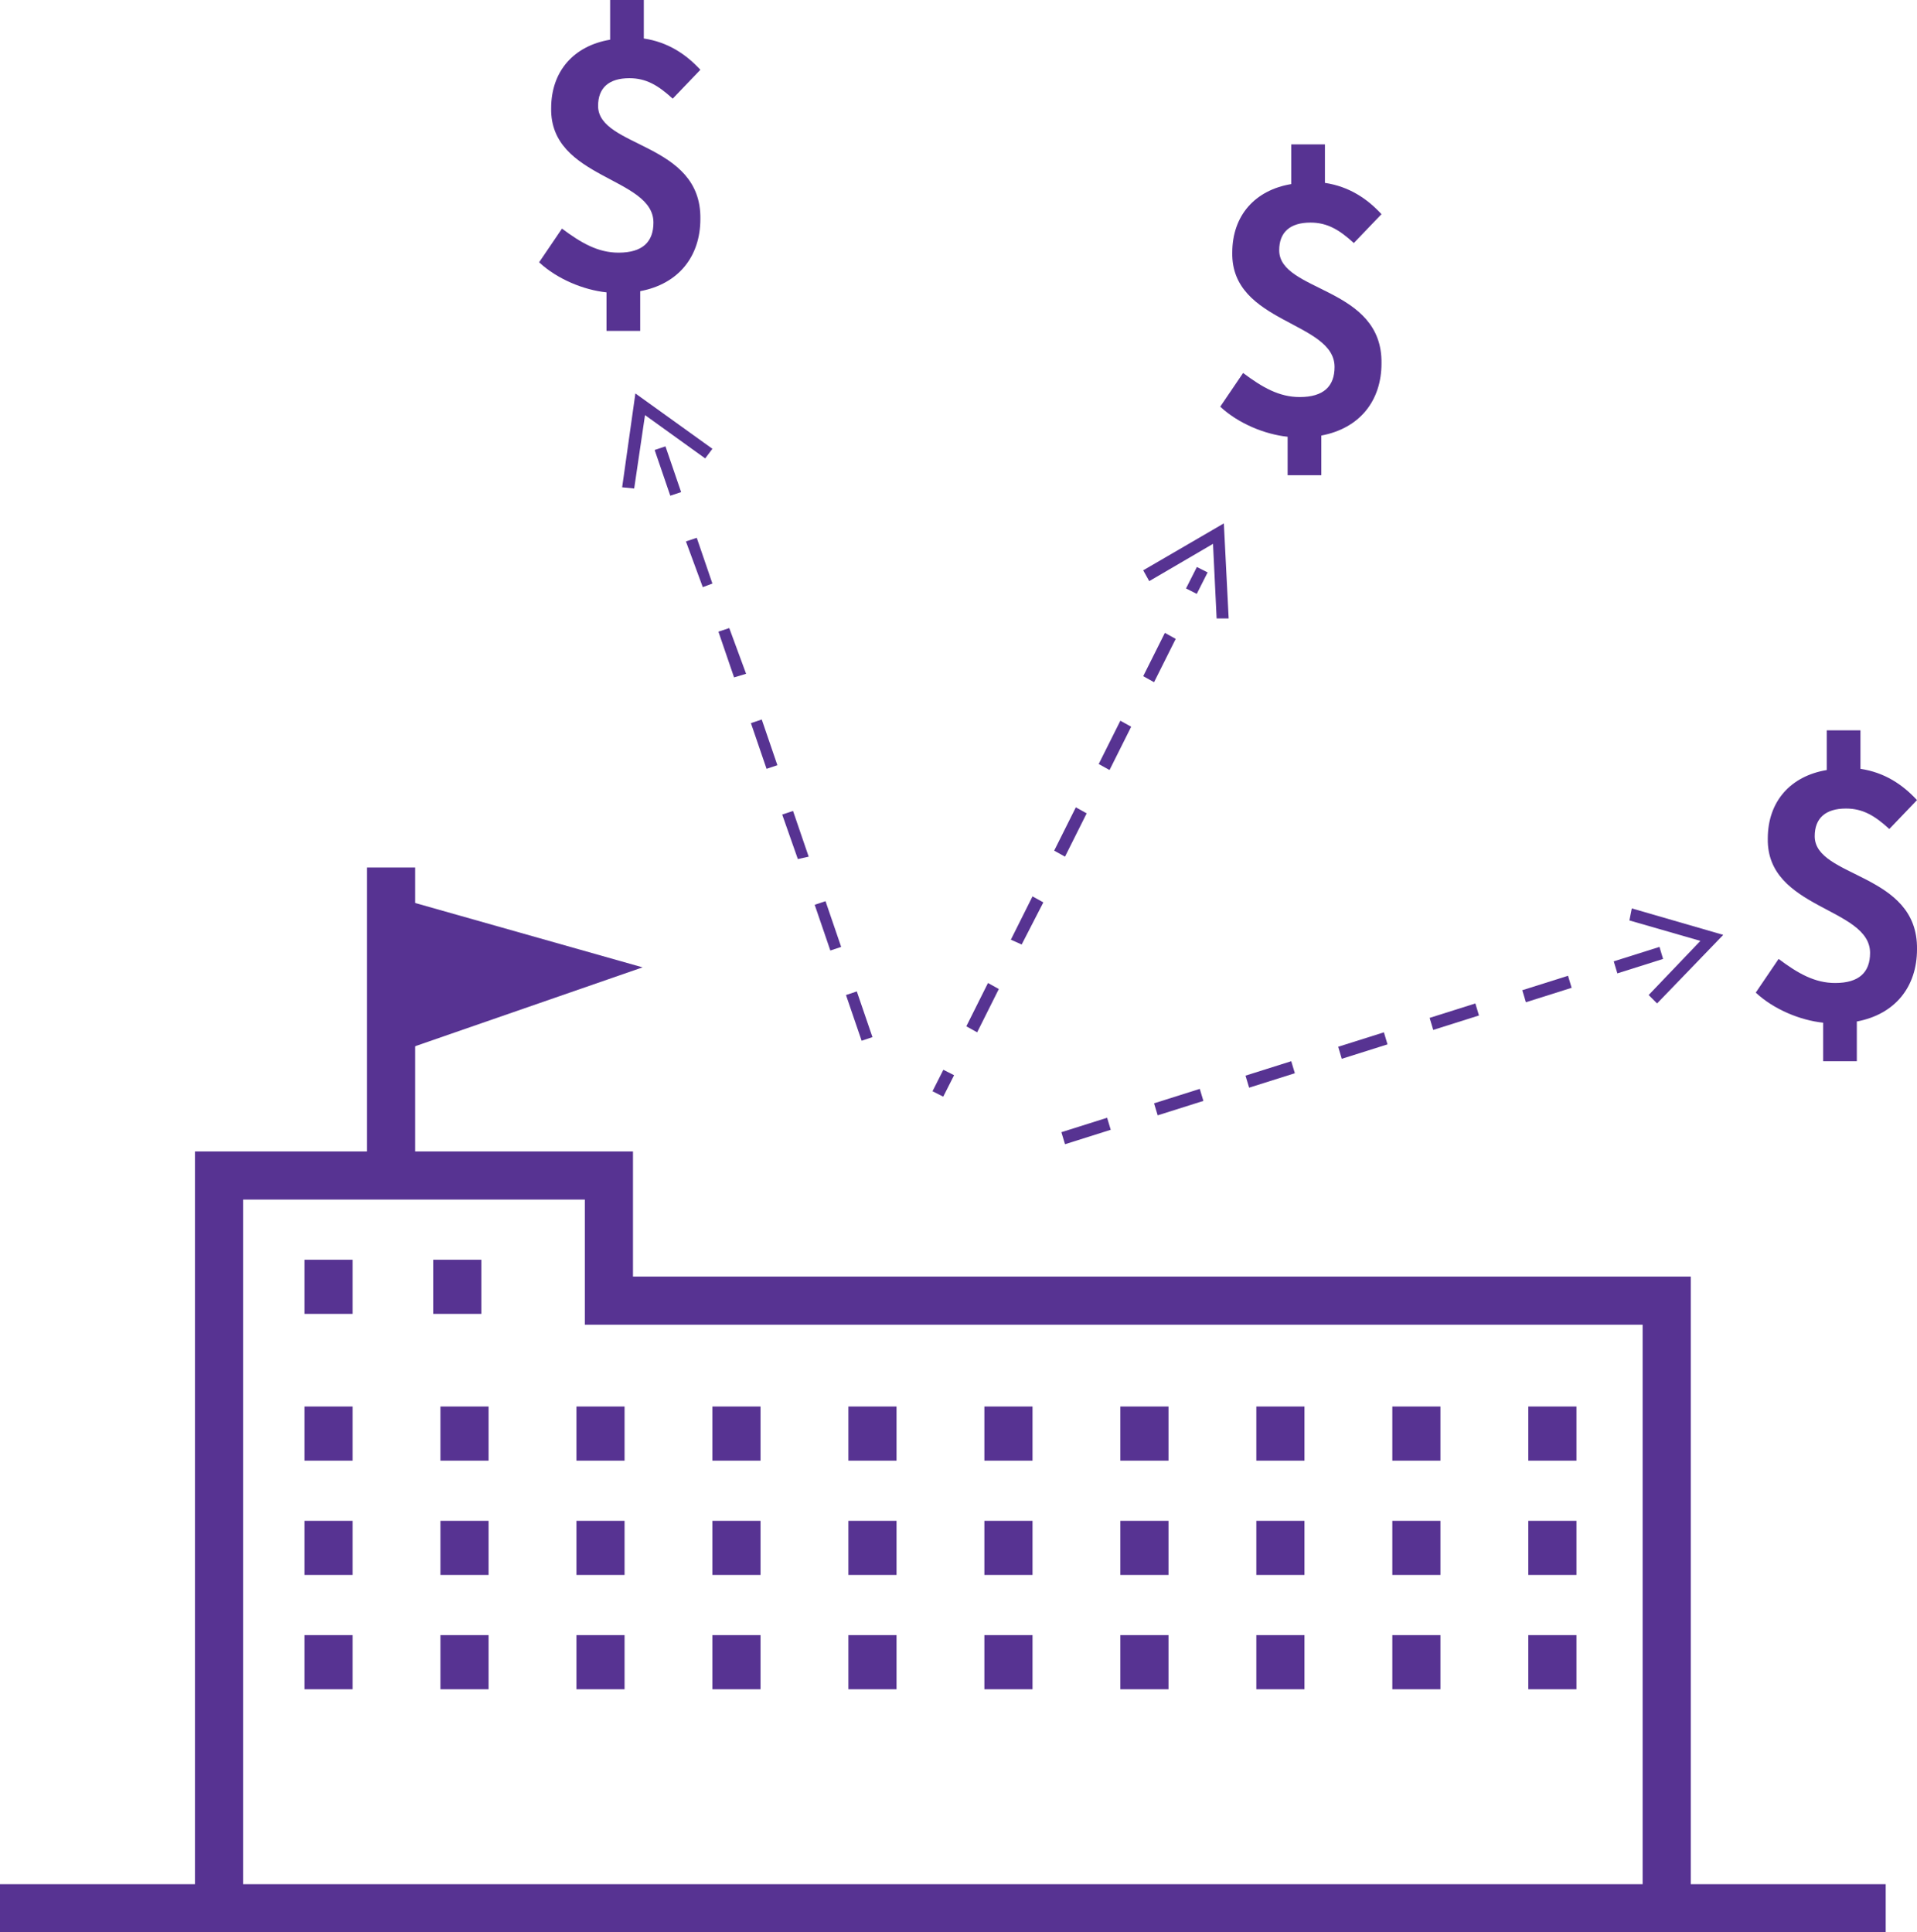 <?xml version="1.0" encoding="utf-8"?>
<!-- Generator: Adobe Illustrator 18.0.0, SVG Export Plug-In . SVG Version: 6.00 Build 0)  -->
<!DOCTYPE svg PUBLIC "-//W3C//DTD SVG 1.1//EN" "http://www.w3.org/Graphics/SVG/1.1/DTD/svg11.dtd">
<svg version="1.1" id="Layer_1" xmlns="http://www.w3.org/2000/svg" xmlns:xlink="http://www.w3.org/1999/xlink" x="0px" y="0px"
	 viewBox="0 0 159.3 160.6" enable-background="new 0 0 159.3 160.6" xml:space="preserve">
<g>
	<g>
		<rect x="0" y="156.6" fill="#573392" width="156.7" height="4"/>
		<polygon fill="#573392" points="140.5,158.6 136.5,158.6 136.5,110.1 48.6,110.1 48.6,99.7 20.2,99.7 20.2,158.6 16.2,158.6 
			16.2,95.7 52.6,95.7 52.6,106.1 140.5,106.1 		"/>
		<rect x="25.3" y="104.7" fill="#573392" width="4" height="4.5"/>
		<g>
			<rect x="25.3" y="116.9" fill="#573392" width="4" height="4.5"/>
			<rect x="36.6" y="116.9" fill="#573392" width="4" height="4.5"/>
			<rect x="47.9" y="116.9" fill="#573392" width="4" height="4.5"/>
			<rect x="59.2" y="116.9" fill="#573392" width="4" height="4.5"/>
			<rect x="70.5" y="116.9" fill="#573392" width="4" height="4.5"/>
			<rect x="81.8" y="116.9" fill="#573392" width="4" height="4.5"/>
			<rect x="93.1" y="116.9" fill="#573392" width="4" height="4.5"/>
			<rect x="104.4" y="116.9" fill="#573392" width="4" height="4.5"/>
			<rect x="115.7" y="116.9" fill="#573392" width="4" height="4.5"/>
			<rect x="127" y="116.9" fill="#573392" width="4" height="4.5"/>
		</g>
		<g>
			<rect x="25.3" y="126.4" fill="#573392" width="4" height="4.5"/>
			<rect x="36.6" y="126.4" fill="#573392" width="4" height="4.5"/>
			<rect x="47.9" y="126.4" fill="#573392" width="4" height="4.5"/>
			<rect x="59.2" y="126.4" fill="#573392" width="4" height="4.5"/>
			<rect x="70.5" y="126.4" fill="#573392" width="4" height="4.5"/>
			<rect x="81.8" y="126.4" fill="#573392" width="4" height="4.5"/>
			<rect x="93.1" y="126.4" fill="#573392" width="4" height="4.5"/>
			<rect x="104.4" y="126.4" fill="#573392" width="4" height="4.5"/>
			<rect x="115.7" y="126.4" fill="#573392" width="4" height="4.5"/>
			<rect x="127" y="126.4" fill="#573392" width="4" height="4.5"/>
		</g>
		<g>
			<rect x="25.3" y="135.9" fill="#573392" width="4" height="4.5"/>
			<rect x="36.6" y="135.9" fill="#573392" width="4" height="4.5"/>
			<rect x="47.9" y="135.9" fill="#573392" width="4" height="4.5"/>
			<rect x="59.2" y="135.9" fill="#573392" width="4" height="4.5"/>
			<rect x="70.5" y="135.9" fill="#573392" width="4" height="4.5"/>
			<rect x="81.8" y="135.9" fill="#573392" width="4" height="4.5"/>
			<rect x="93.1" y="135.9" fill="#573392" width="4" height="4.5"/>
			<rect x="104.4" y="135.9" fill="#573392" width="4" height="4.5"/>
			<rect x="115.7" y="135.9" fill="#573392" width="4" height="4.5"/>
			<rect x="127" y="135.9" fill="#573392" width="4" height="4.5"/>
		</g>
		<rect x="36" y="104.7" fill="#573392" width="4" height="4.5"/>
		<rect x="30.5" y="72.1" fill="#573392" width="4" height="25.2"/>
		<polyline fill="#573392" points="32.2,74.4 53.4,80.4 33.5,87.3 		"/>
	</g>
	<g>
		
			<rect x="77.9" y="89.1" transform="matrix(0.892 0.451 -0.451 0.892 49.089 -25.697)" fill="#573392" width="1" height="2"/>
		<path fill="#573392" d="M81.2,85.8l-0.9-0.5l1.8-3.6l0.9,0.5L81.2,85.8z M84.9,78.5L84,78.1l1.8-3.6l0.9,0.5L84.9,78.5z
			 M88.5,71.2l-0.9-0.5l1.8-3.6l0.9,0.5L88.5,71.2z M92.2,64l-0.9-0.5l1.8-3.6l0.9,0.5L92.2,64z M95.9,56.7L95,56.2l1.8-3.6l0.9,0.5
			L95.9,56.7z"/>
		<rect x="99" y="47.3" transform="matrix(0.892 0.451 -0.451 0.892 32.483 -39.717)" fill="#573392" width="1" height="2"/>
	</g>
	<path fill="#573392" d="M88.5,95.1l-0.3-1l3.8-1.2l0.3,1L88.5,95.1z M96.2,92.7l-0.3-1l3.8-1.2l0.3,1L96.2,92.7z M103.8,90.4
		l-0.3-1l3.8-1.2l0.3,1L103.8,90.4z M111.5,88l-0.3-1l3.8-1.2l0.3,1L111.5,88z M119.1,85.6l-0.3-1l3.8-1.2l0.3,1L119.1,85.6z
		 M126.8,83.3l-0.3-1l3.8-1.2l0.3,1L126.8,83.3z M134.4,80.9l-0.3-1l3.8-1.2l0.3,1L134.4,80.9z"/>
	<path fill="#573392" d="M71.6,86.5l-1.3-3.8l0.9-0.3l1.3,3.8L71.6,86.5z M69,79l-1.3-3.8l0.9-0.3l1.3,3.8L69,79z M66.3,71.4
		L65,67.7l0.9-0.3l1.3,3.8L66.3,71.4z M63.7,63.9l-1.3-3.8l0.9-0.3l1.3,3.8L63.7,63.9z M61,56.3l-1.3-3.8l0.9-0.3L62,56L61,56.3z
		 M58.4,48.8L57,45l0.9-0.3l1.3,3.8L58.4,48.8z M55.7,41.2l-1.3-3.8l0.9-0.3l1.3,3.8L55.7,41.2z"/>
	<g>
		<path fill="#573392" d="M55.9,8.2c-1.2-1.1-2.2-1.7-3.6-1.7c-1.7,0-2.6,0.8-2.6,2.3c0,3.5,8.6,3,8.5,9.4c0,3.1-1.8,5.4-5,6l0,3.3
			l-2.8,0l0-3.2c-1.9-0.2-4.1-1.1-5.6-2.5l1.9-2.8c1.6,1.2,3,2,4.7,2c2,0,2.9-0.9,2.9-2.5c0-3.8-8.6-3.6-8.5-9.5
			c0-3.1,1.9-5.2,4.9-5.7l0-3.3l2.8,0l0,3.2c2,0.3,3.5,1.3,4.7,2.6L55.9,8.2z"/>
	</g>
	<g>
		<path fill="#573392" d="M112.5,20.2c-1.2-1.1-2.2-1.7-3.6-1.7c-1.7,0-2.6,0.8-2.6,2.3c0,3.5,8.6,3,8.5,9.4c0,3.1-1.8,5.4-5,6
			l0,3.3l-2.8,0l0-3.2c-1.9-0.2-4.1-1.1-5.6-2.5l1.9-2.8c1.6,1.2,3,2,4.7,2c2,0,2.9-0.9,2.9-2.5c0-3.8-8.6-3.6-8.5-9.5
			c0-3.1,1.9-5.2,4.9-5.7l0-3.3l2.8,0l0,3.2c2,0.3,3.5,1.3,4.7,2.6L112.5,20.2z"/>
	</g>
	<g>
		<path fill="#573392" d="M157,68.9c-1.2-1.1-2.2-1.7-3.6-1.7c-1.7,0-2.6,0.8-2.6,2.3c0,3.5,8.6,3,8.5,9.4c0,3.1-1.8,5.4-5,6l0,3.3
			l-2.8,0l0-3.2c-1.9-0.2-4.1-1.1-5.6-2.5l1.9-2.8c1.6,1.2,3,2,4.7,2c2,0,2.9-0.9,2.9-2.5c0-3.8-8.6-3.6-8.5-9.5
			c0-3.1,1.9-5.2,4.9-5.7l0-3.3l2.8,0l0,3.2c2,0.3,3.5,1.3,4.7,2.6L157,68.9z"/>
	</g>
	<polygon fill="#573392" points="52.7,40.6 51.7,40.5 52.8,32.7 59.2,37.3 58.6,38.1 53.6,34.5 	"/>
	<polygon fill="#573392" points="101.1,51.4 100.8,45.2 95.5,48.3 95,47.4 101.7,43.5 102.1,51.4 	"/>
	<polygon fill="#573392" points="137.7,83.4 137,82.7 141.3,78.2 135.4,76.5 135.6,75.5 143.2,77.7 	"/>
</g>
<g>
</g>
<g>
</g>
<g>
</g>
<g>
</g>
<g>
</g>
<g>
</g>
<g>
</g>
<g>
</g>
<g>
</g>
<g>
</g>
<g>
</g>
<g>
</g>
<g>
</g>
<g>
</g>
<g>
</g>
</svg>
